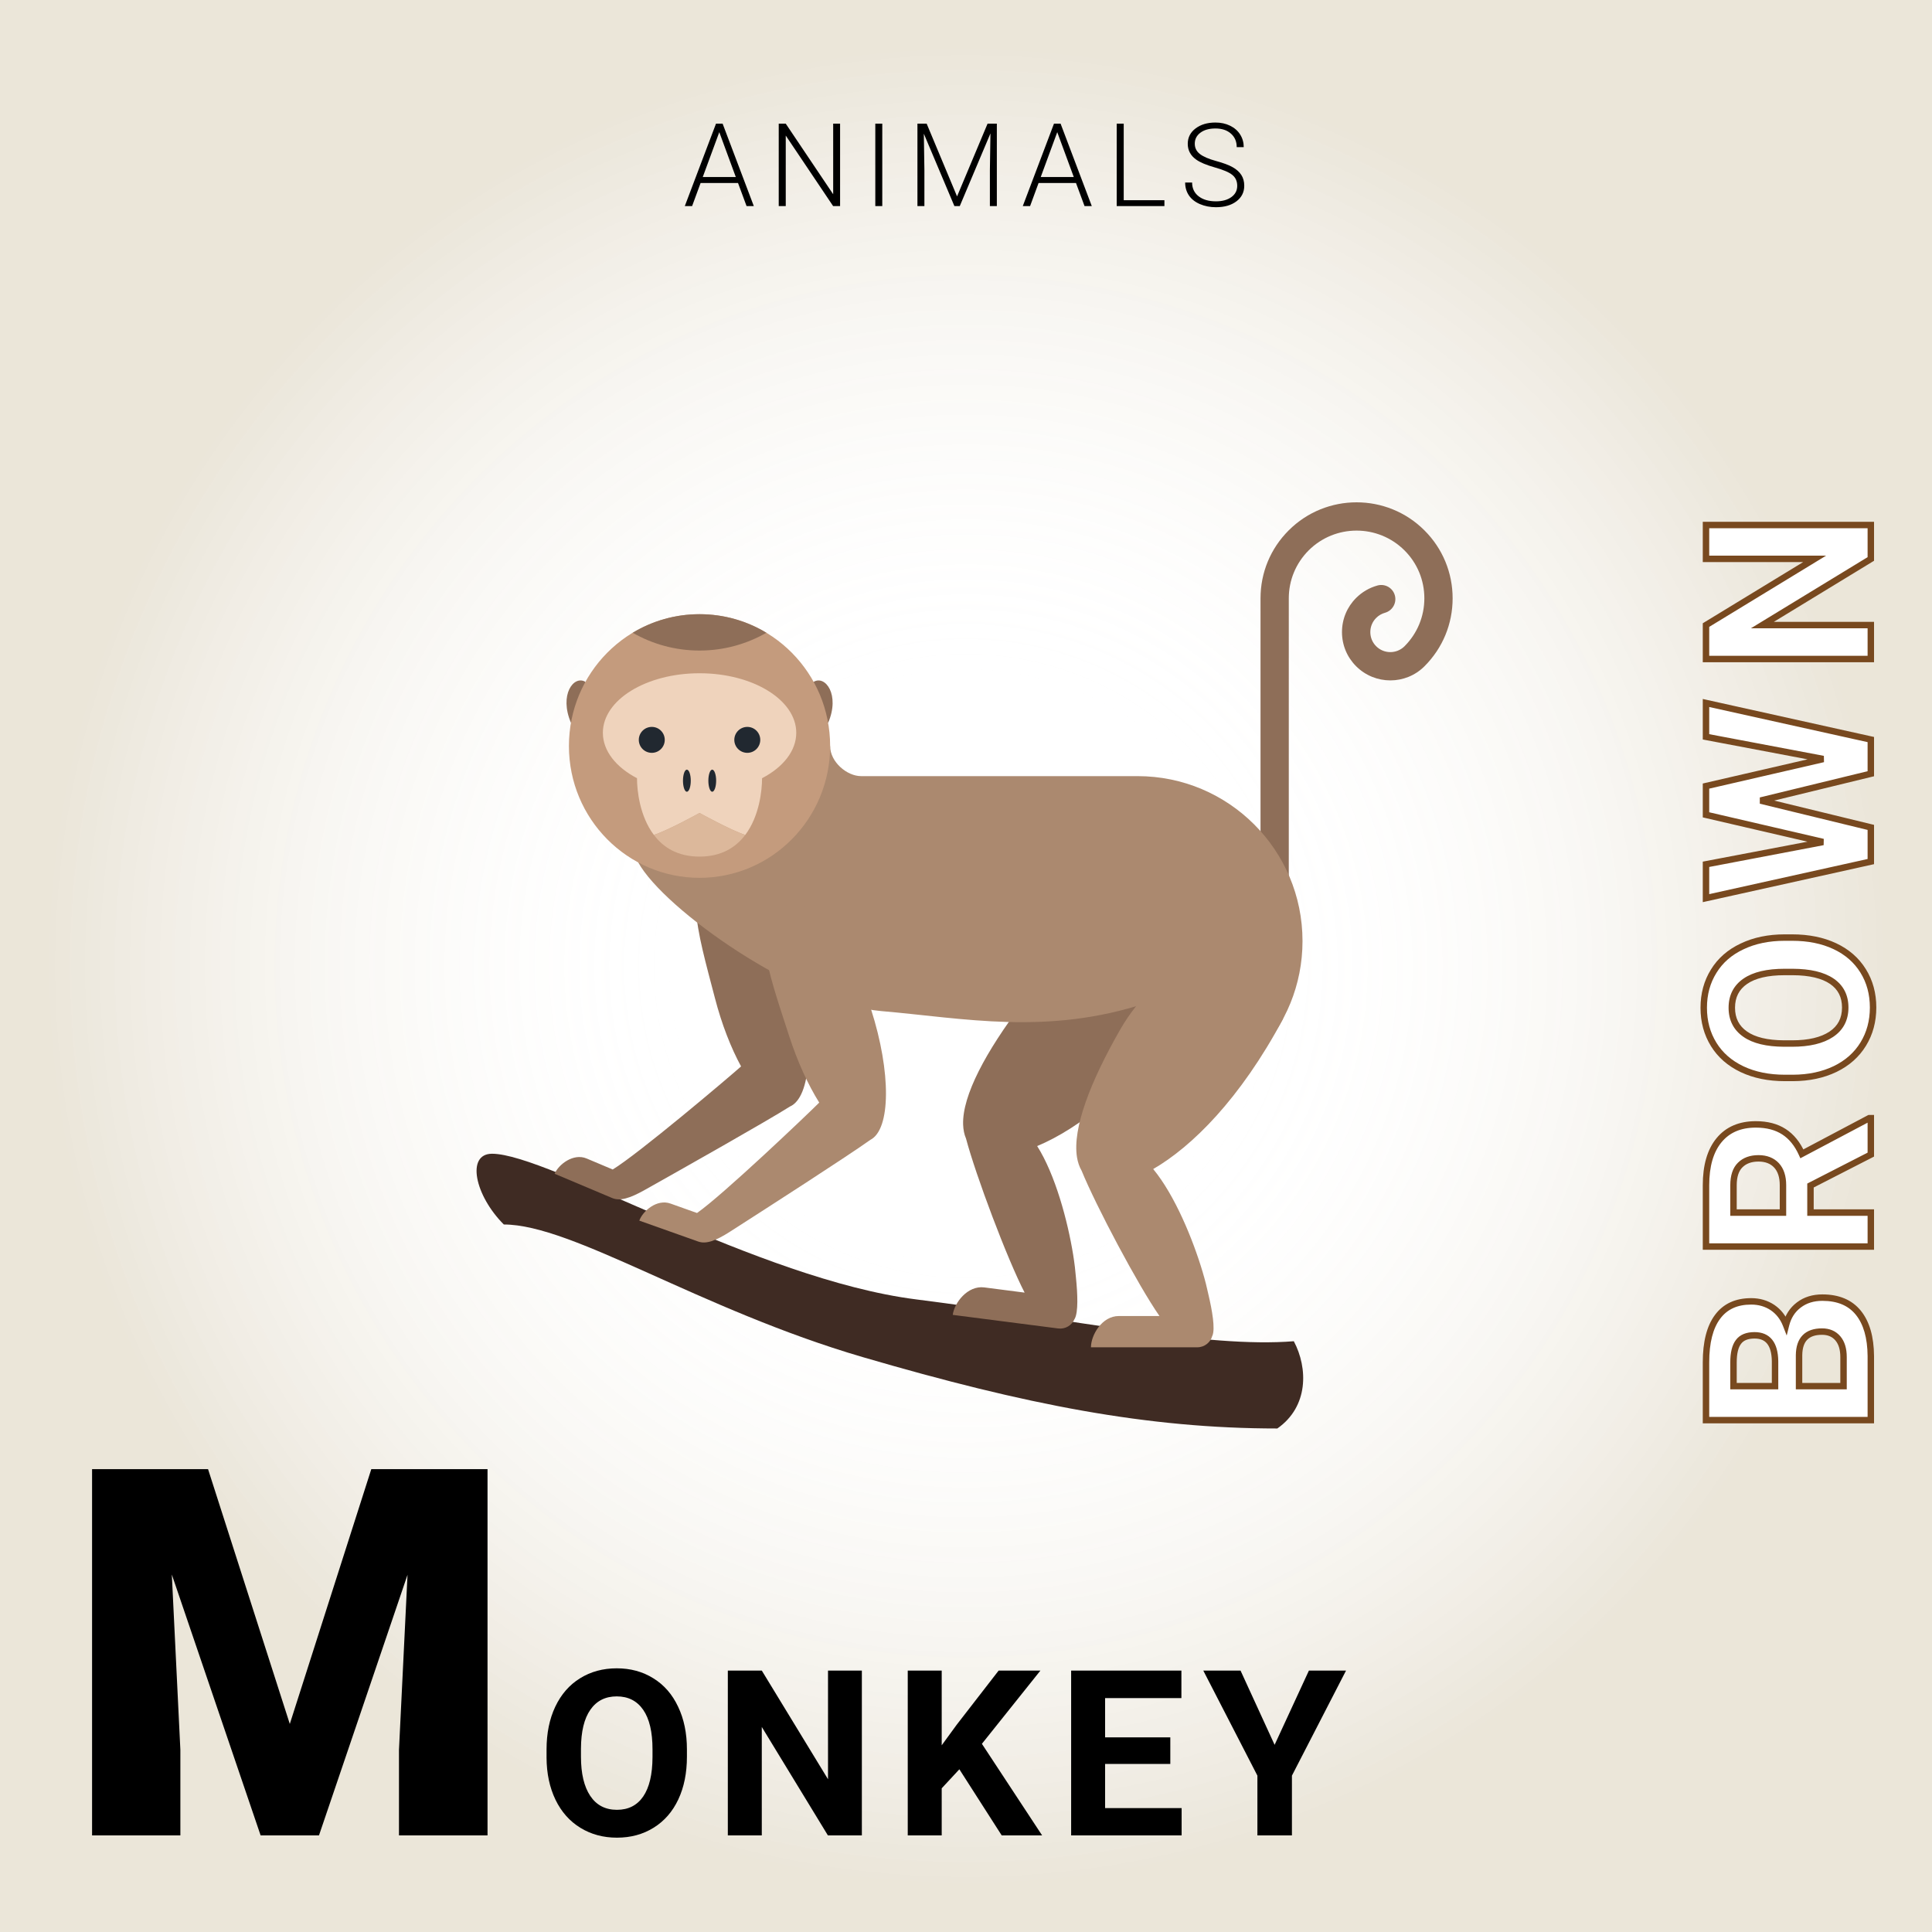 <svg width="300" height="300" viewBox="0 0 300 300" fill="none" xmlns="http://www.w3.org/2000/svg">
<rect width="300" height="300" fill="white"/>
<rect width="300" height="300" fill="white"/>
<rect width="300" height="300" fill="white"/>
<rect width="300" height="300" fill="url(#paint0_radial)" fill-opacity="0.2"/>
<g filter="url(#filter0_d)">
<path d="M289.5 219.514L263.906 219.514L263.906 210.549C263.906 207.443 264.504 205.088 265.699 203.482C266.883 201.877 268.623 201.074 270.92 201.074C272.174 201.074 273.281 201.397 274.242 202.041C275.191 202.686 275.889 203.582 276.334 204.731C276.662 203.418 277.324 202.387 278.32 201.637C279.316 200.875 280.535 200.494 281.977 200.494C284.437 200.494 286.301 201.279 287.566 202.85C288.832 204.42 289.477 206.658 289.5 209.565L289.5 219.514ZM278.355 214.24L285.264 214.24L285.264 209.723C285.264 208.481 284.971 207.514 284.385 206.822C283.787 206.119 282.967 205.768 281.924 205.768C279.58 205.768 278.391 206.981 278.355 209.406L278.355 214.24ZM274.629 214.24L274.629 210.338C274.582 207.678 273.521 206.348 271.447 206.348C270.287 206.348 269.455 206.688 268.951 207.367C268.436 208.035 268.178 209.096 268.178 210.549L268.178 214.24L274.629 214.24ZM280.131 183.087L280.131 187.288L289.5 187.288L289.5 192.562L263.906 192.562L263.906 183.052C263.906 180.028 264.58 177.696 265.928 176.056C267.275 174.415 269.18 173.595 271.641 173.595C273.387 173.595 274.846 173.976 276.018 174.737C277.178 175.487 278.104 176.63 278.795 178.165L289.254 172.628L289.5 172.628L289.5 178.288L280.131 183.087ZM275.859 187.288L275.859 183.034C275.859 181.71 275.525 180.685 274.857 179.958C274.178 179.231 273.246 178.868 272.062 178.868C270.855 178.868 269.906 179.214 269.215 179.905C268.523 180.585 268.178 181.634 268.178 183.052L268.178 187.288L275.859 187.288ZM277.283 144.586C279.803 144.586 282.012 145.031 283.91 145.922C285.809 146.812 287.273 148.09 288.305 149.754C289.336 151.406 289.852 153.305 289.852 155.449C289.852 157.57 289.342 159.463 288.322 161.127C287.303 162.791 285.85 164.08 283.963 164.994C282.064 165.908 279.885 166.371 277.424 166.383L276.158 166.383C273.639 166.383 271.424 165.932 269.514 165.029C267.592 164.115 266.121 162.832 265.102 161.18C264.07 159.516 263.555 157.617 263.555 155.484C263.555 153.352 264.07 151.459 265.102 149.807C266.121 148.143 267.592 146.859 269.514 145.957C271.424 145.043 273.633 144.586 276.141 144.586L277.283 144.586ZM276.123 149.93C273.439 149.93 271.4 150.41 270.006 151.371C268.611 152.332 267.914 153.703 267.914 155.484C267.914 157.254 268.605 158.619 269.988 159.58C271.359 160.541 273.375 161.027 276.035 161.039L277.283 161.039C279.896 161.039 281.924 160.559 283.365 159.598C284.807 158.637 285.527 157.254 285.527 155.449C285.527 153.68 284.836 152.32 283.453 151.371C282.059 150.422 280.031 149.941 277.371 149.93L276.123 149.93ZM282.117 116.86L263.906 113.415L263.906 108.159L289.5 113.837L289.5 119.145L272.379 123.311L289.5 127.478L289.5 132.786L263.906 138.464L263.906 133.208L282.082 129.745L263.906 125.526L263.906 121.061L282.117 116.86ZM289.5 80.521L289.5 85.795L272.66 96.061L289.5 96.061L289.5 101.334L263.906 101.334L263.906 96.061L280.781 85.777L263.906 85.777L263.906 80.521L289.5 80.521Z" fill="white"/>
<path d="M289.5 219.514L289.5 220.014L290 220.014L290 219.514L289.5 219.514ZM263.906 219.514L263.406 219.514L263.406 220.014L263.906 220.014L263.906 219.514ZM265.699 203.482L266.1 203.781L266.102 203.779L265.699 203.482ZM274.242 202.041L274.523 201.627L274.521 201.626L274.242 202.041ZM276.334 204.731L275.868 204.911L276.437 206.38L276.819 204.852L276.334 204.731ZM278.32 201.637L278.621 202.036L278.624 202.034L278.32 201.637ZM289.5 209.565L290 209.565L290 209.56L289.5 209.565ZM278.355 214.24L277.855 214.24L277.855 214.74L278.355 214.74L278.355 214.24ZM285.264 214.24L285.264 214.74L285.764 214.74L285.764 214.24L285.264 214.24ZM284.385 206.822L284.766 206.499L284.766 206.499L284.385 206.822ZM278.355 209.406L277.855 209.399L277.855 209.406L278.355 209.406ZM274.629 214.24L274.629 214.74L275.129 214.74L275.129 214.24L274.629 214.24ZM274.629 210.338L275.129 210.338L275.129 210.329L274.629 210.338ZM268.951 207.367L269.347 207.673L269.353 207.665L268.951 207.367ZM268.178 214.24L267.678 214.24L267.678 214.74L268.178 214.74L268.178 214.24ZM289.5 219.014L263.906 219.014L263.906 220.014L289.5 220.014L289.5 219.014ZM264.406 219.514L264.406 210.549L263.406 210.549L263.406 219.514L264.406 219.514ZM264.406 210.549C264.406 207.495 264.996 205.264 266.1 203.781L265.298 203.184C264.012 204.912 263.406 207.391 263.406 210.549L264.406 210.549ZM266.102 203.779C267.176 202.322 268.754 201.574 270.92 201.574L270.92 200.574C268.492 200.574 266.59 201.432 265.297 203.186L266.102 203.779ZM270.92 201.574C272.083 201.574 273.092 201.872 273.964 202.456L274.521 201.626C273.47 200.921 272.264 200.574 270.92 200.574L270.92 201.574ZM273.961 202.455C274.82 203.038 275.456 203.85 275.868 204.911L276.8 204.55C276.321 203.314 275.563 202.333 274.523 201.627L273.961 202.455ZM276.819 204.852C277.122 203.64 277.724 202.711 278.621 202.036L278.02 201.237C276.924 202.062 276.202 203.196 275.849 204.609L276.819 204.852ZM278.624 202.034C279.52 201.349 280.628 200.994 281.977 200.994L281.977 199.994C280.443 199.994 279.113 200.401 278.017 201.24L278.624 202.034ZM281.977 200.994C284.323 200.994 286.027 201.737 287.177 203.163L287.956 202.536C286.574 200.822 284.552 199.994 281.977 199.994L281.977 200.994ZM287.177 203.163C288.347 204.615 288.977 206.727 289 209.569L290 209.56C289.976 206.59 289.317 204.225 287.956 202.536L287.177 203.163ZM289 209.565L289 219.514L290 219.514L290 209.565L289 209.565ZM278.355 214.74L285.264 214.74L285.264 213.74L278.355 213.74L278.355 214.74ZM285.764 214.24L285.764 209.723L284.764 209.723L284.764 214.24L285.764 214.24ZM285.764 209.723C285.764 208.406 285.453 207.309 284.766 206.499L284.003 207.146C284.488 207.718 284.764 208.555 284.764 209.723L285.764 209.723ZM284.766 206.499C284.06 205.668 283.092 205.268 281.924 205.268L281.924 206.268C282.841 206.268 283.514 206.57 284.004 207.146L284.766 206.499ZM281.924 205.268C280.67 205.268 279.637 205.593 278.917 206.327C278.2 207.058 277.874 208.113 277.856 209.399L278.855 209.414C278.872 208.274 279.158 207.509 279.631 207.027C280.1 206.549 280.834 206.268 281.924 206.268L281.924 205.268ZM277.855 209.406L277.855 214.24L278.855 214.24L278.855 209.406L277.855 209.406ZM275.129 214.24L275.129 210.338L274.129 210.338L274.129 214.24L275.129 214.24ZM275.129 210.329C275.104 208.947 274.817 207.821 274.189 207.034C273.543 206.223 272.6 205.848 271.447 205.848L271.447 206.848C272.369 206.848 272.993 207.137 273.407 207.657C273.84 208.199 274.106 209.069 274.129 210.347L275.129 210.329ZM271.447 205.848C270.192 205.848 269.18 206.219 268.55 207.069L269.353 207.665C269.73 207.156 270.382 206.848 271.447 206.848L271.447 205.848ZM268.555 207.062C267.939 207.861 267.678 209.057 267.678 210.549L268.678 210.549C268.678 209.134 268.933 208.21 269.347 207.673L268.555 207.062ZM267.678 210.549L267.678 214.24L268.678 214.24L268.678 210.549L267.678 210.549ZM268.178 214.74L274.629 214.74L274.629 213.74L268.178 213.74L268.178 214.74ZM280.131 183.087L279.903 182.642L279.631 182.781L279.631 183.087L280.131 183.087ZM280.131 187.288L279.631 187.288L279.631 187.788L280.131 187.788L280.131 187.288ZM289.5 187.288L290 187.288L290 186.788L289.5 186.788L289.5 187.288ZM289.5 192.562L289.5 193.062L290 193.062L290 192.562L289.5 192.562ZM263.906 192.562L263.406 192.562L263.406 193.062L263.906 193.062L263.906 192.562ZM276.018 174.737L275.745 175.157L275.746 175.157L276.018 174.737ZM278.795 178.165L278.339 178.37L278.558 178.856L279.029 178.607L278.795 178.165ZM289.254 172.628L289.254 172.128L289.13 172.128L289.02 172.186L289.254 172.628ZM289.5 172.628L290 172.628L290 172.128L289.5 172.128L289.5 172.628ZM289.5 178.288L289.728 178.733L290 178.594L290 178.288L289.5 178.288ZM275.859 187.288L275.859 187.788L276.359 187.788L276.359 187.288L275.859 187.288ZM274.857 179.958L275.226 179.62L275.223 179.616L274.857 179.958ZM269.215 179.905L269.565 180.262L269.568 180.259L269.215 179.905ZM268.178 187.288L267.678 187.288L267.678 187.788L268.178 187.788L268.178 187.288ZM279.631 183.087L279.631 187.288L280.631 187.288L280.631 183.087L279.631 183.087ZM280.131 187.788L289.5 187.788L289.5 186.788L280.131 186.788L280.131 187.788ZM289 187.288L289 192.562L290 192.562L290 187.288L289 187.288ZM289.5 192.062L263.906 192.062L263.906 193.062L289.5 193.062L289.5 192.062ZM264.406 192.562L264.406 183.052L263.406 183.052L263.406 192.562L264.406 192.562ZM264.406 183.052C264.406 180.096 265.066 177.893 266.314 176.373L265.541 175.738C264.095 177.5 263.406 179.961 263.406 183.052L264.406 183.052ZM266.314 176.373C267.551 174.867 269.303 174.095 271.641 174.095L271.641 173.095C269.057 173.095 267 173.963 265.541 175.738L266.314 176.373ZM271.641 174.095C273.314 174.095 274.672 174.459 275.745 175.157L276.29 174.318C275.019 173.492 273.459 173.095 271.641 173.095L271.641 174.095ZM275.746 175.157C276.809 175.845 277.678 176.904 278.339 178.37L279.251 177.96C278.529 176.356 277.546 175.13 276.289 174.317L275.746 175.157ZM279.029 178.607L289.488 173.07L289.02 172.186L278.561 177.723L279.029 178.607ZM289.254 173.128L289.5 173.128L289.5 172.128L289.254 172.128L289.254 173.128ZM289 172.628L289 178.288L290 178.288L290 172.628L289 172.628ZM289.272 177.843L279.903 182.642L280.359 183.532L289.728 178.733L289.272 177.843ZM276.359 187.288L276.359 183.034L275.359 183.034L275.359 187.288L276.359 187.288ZM276.359 183.034C276.359 181.628 276.004 180.466 275.226 179.62L274.489 180.296C275.047 180.903 275.359 181.792 275.359 183.034L276.359 183.034ZM275.223 179.616C274.43 178.77 273.356 178.368 272.062 178.368L272.062 179.368C273.136 179.368 273.925 179.693 274.492 180.3L275.223 179.616ZM272.062 178.368C270.756 178.368 269.667 178.746 268.861 179.552L269.568 180.259C270.145 179.682 270.955 179.368 272.062 179.368L272.062 178.368ZM268.864 179.549C268.041 180.358 267.678 181.562 267.678 183.052L268.678 183.052C268.678 181.706 269.006 180.812 269.565 180.262L268.864 179.549ZM267.678 183.052L267.678 187.288L268.678 187.288L268.678 183.052L267.678 183.052ZM268.178 187.788L275.859 187.788L275.859 186.788L268.178 186.788L268.178 187.788ZM288.305 149.754L287.88 150.017L287.881 150.019L288.305 149.754ZM283.963 164.994L284.18 165.445L284.181 165.444L283.963 164.994ZM277.424 166.383L277.424 166.883L277.426 166.883L277.424 166.383ZM269.514 165.029L269.299 165.481L269.3 165.481L269.514 165.029ZM265.102 161.18L265.527 160.917L265.527 160.916L265.102 161.18ZM265.102 149.807L265.526 150.071L265.528 150.068L265.102 149.807ZM269.514 145.957L269.726 146.41L269.729 146.408L269.514 145.957ZM269.988 159.58L270.275 159.171L270.274 159.169L269.988 159.58ZM276.035 161.039L276.033 161.539L276.035 161.539L276.035 161.039ZM283.453 151.371L283.736 150.959L283.734 150.958L283.453 151.371ZM277.371 149.93L277.373 149.43L277.371 149.43L277.371 149.93ZM277.283 145.086C279.744 145.086 281.878 145.521 283.698 146.375L284.123 145.469C282.146 144.542 279.862 144.086 277.283 144.086L277.283 145.086ZM283.698 146.375C285.515 147.227 286.903 148.442 287.88 150.017L288.73 149.491C287.644 147.738 286.102 146.398 284.123 145.469L283.698 146.375ZM287.881 150.019C288.857 151.584 289.352 153.389 289.352 155.449L290.352 155.449C290.352 153.221 289.815 151.229 288.729 149.489L287.881 150.019ZM289.352 155.449C289.352 157.486 288.863 159.287 287.896 160.866L288.749 161.388C289.82 159.639 290.352 157.654 290.352 155.449L289.352 155.449ZM287.896 160.866C286.93 162.442 285.552 163.669 283.745 164.544L284.181 165.444C286.147 164.492 287.675 163.14 288.749 161.388L287.896 160.866ZM283.746 164.544C281.925 165.42 279.82 165.871 277.421 165.883L277.426 166.883C279.949 166.871 282.204 166.396 284.18 165.445L283.746 164.544ZM277.424 165.883L276.158 165.883L276.158 166.883L277.424 166.883L277.424 165.883ZM276.158 165.883C273.698 165.883 271.559 165.443 269.727 164.577L269.3 165.481C271.289 166.421 273.579 166.883 276.158 166.883L276.158 165.883ZM269.728 164.578C267.885 163.701 266.491 162.48 265.527 160.917L264.676 161.442C265.751 163.184 267.299 164.53 269.299 165.481L269.728 164.578ZM265.527 160.916C264.549 159.338 264.055 157.533 264.055 155.484L263.055 155.484C263.055 157.702 263.592 159.693 264.677 161.443L265.527 160.916ZM264.055 155.484C264.055 153.436 264.549 151.637 265.526 150.071L264.677 149.542C263.592 151.281 263.055 153.267 263.055 155.484L264.055 155.484ZM265.528 150.068C266.492 148.494 267.885 147.274 269.726 146.41L269.301 145.504C267.299 146.444 265.75 147.791 264.675 149.545L265.528 150.068ZM269.729 146.408C271.561 145.532 273.694 145.086 276.141 145.086L276.141 144.086C273.572 144.086 271.287 144.554 269.298 145.506L269.729 146.408ZM276.141 145.086L277.283 145.086L277.283 144.086L276.141 144.086L276.141 145.086ZM276.123 149.43C273.393 149.43 271.236 149.916 269.722 150.959L270.29 151.783C271.565 150.904 273.486 150.43 276.123 150.43L276.123 149.43ZM269.722 150.959C268.184 152.019 267.414 153.549 267.414 155.484L268.414 155.484C268.414 153.857 269.039 152.645 270.29 151.783L269.722 150.959ZM267.414 155.484C267.414 157.408 268.178 158.931 269.703 159.991L270.274 159.169C269.033 158.307 268.414 157.1 268.414 155.484L267.414 155.484ZM269.701 159.99C271.192 161.034 273.326 161.527 276.033 161.539L276.037 160.539C273.424 160.528 271.527 160.048 270.275 159.171L269.701 159.99ZM276.035 161.539L277.283 161.539L277.283 160.539L276.035 160.539L276.035 161.539ZM277.283 161.539C279.948 161.539 282.087 161.051 283.643 160.014L283.088 159.182C281.761 160.067 279.845 160.539 277.283 160.539L277.283 161.539ZM283.643 160.014C285.23 158.955 286.027 157.413 286.027 155.449L285.027 155.449C285.027 157.095 284.383 158.318 283.088 159.182L283.643 160.014ZM286.027 155.449C286.027 153.526 285.263 152.007 283.736 150.959L283.17 151.783C284.408 152.633 285.027 153.834 285.027 155.449L286.027 155.449ZM283.734 150.958C282.223 149.929 280.08 149.442 277.373 149.43L277.369 150.43C279.982 150.441 281.895 150.915 283.172 151.784L283.734 150.958ZM277.371 149.43L276.123 149.43L276.123 150.43L277.371 150.43L277.371 149.43ZM282.117 116.86L282.23 117.348L282.21 116.369L282.117 116.86ZM263.906 113.415L263.406 113.415L263.406 113.829L263.813 113.906L263.906 113.415ZM263.906 108.159L264.015 107.671L263.406 107.536L263.406 108.159L263.906 108.159ZM289.5 113.837L290 113.837L290 113.436L289.608 113.349L289.5 113.837ZM289.5 119.145L289.618 119.631L290 119.538L290 119.145L289.5 119.145ZM272.379 123.311L272.261 122.826L272.261 123.797L272.379 123.311ZM289.5 127.478L290 127.478L290 127.085L289.618 126.992L289.5 127.478ZM289.5 132.786L289.608 133.274L290 133.187L290 132.786L289.5 132.786ZM263.906 138.464L263.406 138.464L263.406 139.087L264.015 138.952L263.906 138.464ZM263.906 133.208L263.813 132.717L263.406 132.794L263.406 133.208L263.906 133.208ZM282.082 129.745L282.176 130.236L282.195 129.258L282.082 129.745ZM263.906 125.526L263.406 125.526L263.406 125.924L263.793 126.013L263.906 125.526ZM263.906 121.061L263.794 120.574L263.406 120.664L263.406 121.061L263.906 121.061ZM282.21 116.369L263.999 112.924L263.813 113.906L282.024 117.352L282.21 116.369ZM264.406 113.415L264.406 108.159L263.406 108.159L263.406 113.415L264.406 113.415ZM263.798 108.647L289.392 114.325L289.608 113.349L264.015 107.671L263.798 108.647ZM289 113.837L289 119.145L290 119.145L290 113.837L289 113.837ZM289.382 118.66L272.261 122.826L272.497 123.797L289.618 119.631L289.382 118.66ZM272.261 123.797L289.382 127.963L289.618 126.992L272.497 122.826L272.261 123.797ZM289 127.478L289 132.786L290 132.786L290 127.478L289 127.478ZM289.392 132.298L263.798 137.976L264.015 138.952L289.608 133.274L289.392 132.298ZM264.406 138.464L264.406 133.208L263.406 133.208L263.406 138.464L264.406 138.464ZM264 133.699L282.176 130.236L281.988 129.254L263.813 132.717L264 133.699ZM282.195 129.258L264.019 125.039L263.793 126.013L281.969 130.232L282.195 129.258ZM264.406 125.526L264.406 121.061L263.406 121.061L263.406 125.526L264.406 125.526ZM264.019 121.549L282.23 117.348L282.005 116.373L263.794 120.574L264.019 121.549ZM289.5 80.521L290 80.521L290 80.021L289.5 80.021L289.5 80.521ZM289.5 85.795L289.76 86.222L290 86.076L290 85.795L289.5 85.795ZM272.66 96.061L272.4 95.633L270.879 96.561L272.66 96.561L272.66 96.061ZM289.5 96.061L290 96.061L290 95.561L289.5 95.561L289.5 96.061ZM289.5 101.334L289.5 101.834L290 101.834L290 101.334L289.5 101.334ZM263.906 101.334L263.406 101.334L263.406 101.834L263.906 101.834L263.906 101.334ZM263.906 96.061L263.646 95.633L263.406 95.78L263.406 96.061L263.906 96.061ZM280.781 85.777L281.041 86.204L282.563 85.277L280.781 85.277L280.781 85.777ZM263.906 85.777L263.406 85.777L263.406 86.277L263.906 86.277L263.906 85.777ZM263.906 80.521L263.906 80.021L263.406 80.021L263.406 80.521L263.906 80.521ZM289 80.521L289 85.795L290 85.795L290 80.521L289 80.521ZM289.24 85.368L272.4 95.633L272.92 96.487L289.76 86.222L289.24 85.368ZM272.66 96.561L289.5 96.561L289.5 95.561L272.66 95.561L272.66 96.561ZM289 96.061L289 101.334L290 101.334L290 96.061L289 96.061ZM289.5 100.834L263.906 100.834L263.906 101.834L289.5 101.834L289.5 100.834ZM264.406 101.334L264.406 96.061L263.406 96.061L263.406 101.334L264.406 101.334ZM264.166 96.487L281.041 86.204L280.521 85.35L263.646 95.633L264.166 96.487ZM280.781 85.277L263.906 85.277L263.906 86.277L280.781 86.277L280.781 85.277ZM264.406 85.777L264.406 80.521L263.406 80.521L263.406 85.777L264.406 85.777ZM263.906 81.021L289.5 81.021L289.5 80.021L263.906 80.021L263.906 81.021Z" fill="#78491F"/>
</g>
<path d="M32.305 228.125L45 267.695L57.656 228.125H75.703V285H61.953V271.719L63.281 244.531L49.531 285H40.469L26.68 244.492L28.008 271.719V285H14.297V228.125H32.305ZM106.665 272.783C106.665 275.303 106.22 277.512 105.329 279.41C104.438 281.309 103.161 282.773 101.497 283.805C99.844 284.836 97.946 285.352 95.802 285.352C93.68 285.352 91.788 284.842 90.124 283.822C88.46 282.803 87.171 281.35 86.257 279.463C85.343 277.564 84.88 275.385 84.868 272.924V271.658C84.868 269.139 85.319 266.924 86.222 265.014C87.135 263.092 88.419 261.621 90.071 260.602C91.735 259.57 93.634 259.055 95.766 259.055C97.899 259.055 99.792 259.57 101.444 260.602C103.108 261.621 104.391 263.092 105.294 265.014C106.208 266.924 106.665 269.133 106.665 271.641V272.783ZM101.321 271.623C101.321 268.939 100.841 266.9 99.88 265.506C98.919 264.111 97.548 263.414 95.766 263.414C93.997 263.414 92.632 264.105 91.671 265.488C90.71 266.859 90.223 268.875 90.212 271.535V272.783C90.212 275.396 90.692 277.424 91.653 278.865C92.614 280.307 93.997 281.027 95.802 281.027C97.571 281.027 98.93 280.336 99.88 278.953C100.829 277.559 101.309 275.531 101.321 272.871V271.623ZM133.829 285H128.556L118.29 268.16V285H113.017V259.406H118.29L128.574 276.281V259.406H133.829V285ZM148.97 274.734L146.228 277.688V285H140.955V259.406H146.228V271.008L148.549 267.826L155.07 259.406H161.556L152.469 270.779L161.82 285H155.545L148.97 274.734ZM181.725 273.908H171.6V280.764H183.483V285H166.326V259.406H183.447V263.678H171.6V269.777H181.725V273.908ZM197.921 270.938L203.247 259.406H209.012L200.61 275.719V285H195.249V275.719L186.846 259.406H192.63L197.921 270.938Z" fill="black"/>
<path d="M114.599 28.414H108.789L107.471 32H106.337L111.18 19.203H112.208L117.051 32H115.926L114.599 28.414ZM109.123 27.491H114.256L111.69 20.521L109.123 27.491ZM130.448 32H129.367L122.011 21.049V32H120.921V19.203H122.011L129.376 30.163V19.203H130.448V32ZM136.999 32H135.917V19.203H136.999V32ZM143.892 19.203L148.611 30.497L153.349 19.203H154.79V32H153.709V26.428L153.797 20.715L149.033 32H148.198L143.452 20.759L143.54 26.393V32H142.459V19.203H143.892ZM167.08 28.414H161.27L159.952 32H158.818L163.661 19.203H164.689L169.532 32H168.407L167.08 28.414ZM161.604 27.491H166.737L164.17 20.521L161.604 27.491ZM174.491 31.086H180.811V32H173.401V19.203H174.491V31.086ZM192.116 28.854C192.116 28.145 191.867 27.585 191.369 27.175C190.871 26.759 189.96 26.366 188.635 25.997C187.311 25.622 186.344 25.215 185.735 24.775C184.868 24.154 184.434 23.34 184.434 22.332C184.434 21.354 184.836 20.56 185.638 19.95C186.447 19.335 187.478 19.027 188.732 19.027C189.582 19.027 190.34 19.191 191.008 19.52C191.682 19.848 192.204 20.305 192.573 20.891C192.942 21.477 193.127 22.13 193.127 22.851H192.037C192.037 21.977 191.738 21.277 191.14 20.75C190.543 20.217 189.74 19.95 188.732 19.95C187.753 19.95 186.974 20.17 186.394 20.609C185.814 21.043 185.524 21.611 185.524 22.314C185.524 22.965 185.785 23.495 186.306 23.905C186.828 24.315 187.663 24.679 188.811 24.995C189.96 25.306 190.83 25.631 191.421 25.971C192.013 26.305 192.459 26.706 192.757 27.175C193.056 27.644 193.206 28.197 193.206 28.836C193.206 29.844 192.801 30.652 191.993 31.262C191.19 31.871 190.129 32.176 188.811 32.176C187.909 32.176 187.08 32.015 186.324 31.692C185.574 31.37 185.003 30.919 184.61 30.339C184.223 29.759 184.03 29.094 184.03 28.344H185.111C185.111 29.246 185.448 29.958 186.122 30.48C186.795 31.001 187.692 31.262 188.811 31.262C189.807 31.262 190.607 31.042 191.211 30.602C191.814 30.163 192.116 29.58 192.116 28.854Z" fill="black"/>
<path fill-rule="evenodd" clip-rule="evenodd" d="M76.403 179.153C85.163 179.153 117.693 198.653 142.223 201.765C166.753 204.877 187.353 209.363 200.903 208.265C203.123 212.452 203.193 218.426 198.343 221.814C178.203 221.814 159.343 218.152 133.983 210.737C108.623 203.321 88.943 190.138 78.233 190.138C73.703 185.608 72.373 179.153 76.403 179.153Z" fill="#3F2B23"/>
<path fill-rule="evenodd" clip-rule="evenodd" d="M213.893 90.916C212.643 91.259 211.503 91.926 210.583 92.844C209.163 94.261 208.383 96.145 208.383 98.15C208.383 100.154 209.163 102.039 210.583 103.457C213.513 106.384 218.273 106.383 221.193 103.457C221.613 103.045 221.843 102.487 221.843 101.904C221.843 102.487 221.613 103.045 221.193 103.457C224.013 100.641 225.563 96.896 225.563 92.911C225.563 88.926 224.013 85.18 221.193 82.362C215.383 76.546 205.913 76.546 200.103 82.362C197.283 85.179 195.733 88.925 195.733 92.909V136.859C195.733 138.071 196.713 139.055 197.933 139.055C199.143 139.055 200.123 138.071 200.123 136.859V92.909C200.123 90.099 201.223 87.456 203.203 85.469C207.313 81.366 213.983 81.366 218.093 85.469C220.083 87.456 221.173 90.1 221.173 92.911C221.173 95.722 220.073 98.363 218.093 100.35C217.673 100.762 217.443 101.321 217.443 101.904C217.443 101.321 217.673 100.762 218.093 100.351C216.873 101.563 214.903 101.563 213.693 100.35C213.103 99.762 212.783 98.981 212.783 98.15C212.783 97.319 213.103 96.538 213.693 95.951C214.073 95.57 214.543 95.294 215.053 95.153C216.223 94.829 216.913 93.62 216.593 92.45C216.273 91.28 215.063 90.593 213.893 90.916Z" fill="#8E6E58"/>
<path fill-rule="evenodd" clip-rule="evenodd" d="M166.643 194.856C166.643 194.854 166.643 194.852 166.643 194.851C165.783 189.542 163.863 182.406 161.053 177.963C161.053 177.962 161.053 177.961 161.053 177.959C167.453 175.29 175.843 168.897 184.013 157.442C181.473 154.155 185.413 150.868 181.593 147.116C177.773 143.367 166.023 146.212 158.743 155.822C153.123 163.245 149.413 170.084 149.553 174.613C149.553 174.615 149.553 174.618 149.553 174.62C149.583 175.421 149.723 176.147 150.003 176.793C151.513 182.494 156.413 195.533 159.103 200.717L152.843 199.909C150.233 199.574 148.173 202.321 147.943 204.174L164.313 206.283C165.433 206.428 166.453 205.787 166.863 204.795L166.873 204.798C167.453 203.763 167.333 200.941 167.073 198.381C166.993 197.362 166.853 196.165 166.643 194.856Z" fill="#8E6E58"/>
<path fill-rule="evenodd" clip-rule="evenodd" d="M123.943 151.586C121.273 141.268 116.303 134.223 112.633 134.58C105.333 135.29 108.323 144.621 111.003 154.94C112.063 159.04 113.503 162.71 115.073 165.591C113.043 167.402 99.173 179.136 95.143 181.599L91.093 179.891C89.043 179.026 86.743 180.803 86.123 182.262L95.063 186.032C96.253 186.534 97.753 186.1 100.113 184.776C106.183 181.368 119.013 174.127 122.663 171.821C125.933 170.4 126.523 161.555 123.943 151.586Z" fill="#8E6E58"/>
<path fill-rule="evenodd" clip-rule="evenodd" d="M176.643 120.517H133.713C131.513 120.517 128.903 118.32 128.903 115.84L121.263 127.52C109.723 131.365 99.103 133.913 99.103 133.913C103.133 141.252 124.003 155.9 136.823 156.998C149.643 158.097 162.613 160.844 178.093 155.717V171.696C191.563 170.943 202.253 159.785 202.253 146.128C202.253 131.984 190.783 120.517 176.643 120.517Z" fill="#AB896F"/>
<path fill-rule="evenodd" clip-rule="evenodd" d="M186.763 197.575C186.763 197.573 186.763 197.571 186.763 197.571C185.233 192.415 182.413 185.582 179.073 181.535C179.063 181.534 179.063 181.533 179.063 181.532C185.063 178.068 192.573 170.654 199.213 158.247C199.903 153.794 199.763 151.549 195.493 148.317C191.223 145.086 179.933 149.409 173.943 159.872C169.313 167.951 166.513 175.207 167.233 179.683C167.233 179.685 167.233 179.688 167.233 179.69C167.363 180.48 167.603 181.182 167.953 181.787C170.183 187.248 176.703 199.556 180.043 204.352H173.723C171.093 204.352 169.403 207.339 169.403 209.207H185.923C187.043 209.207 187.983 208.441 188.253 207.405L188.263 207.407C188.713 206.306 188.233 203.523 187.643 201.017C187.433 200.016 187.143 198.848 186.763 197.575Z" fill="#AB896F"/>
<path fill-rule="evenodd" clip-rule="evenodd" d="M135.253 156.721C131.983 146.575 126.613 139.831 122.973 140.401C115.723 141.532 119.253 150.675 122.523 160.821C123.823 164.853 125.473 168.433 127.213 171.217H127.203C125.283 173.143 112.123 185.661 108.233 188.354L104.103 186.885C102.003 186.139 99.803 188.047 99.273 189.539L108.413 192.784C109.633 193.217 111.113 192.696 113.383 191.237C119.243 187.484 131.633 179.511 135.143 176.997C138.323 175.388 138.403 166.524 135.253 156.721Z" fill="#AB896F"/>
<path fill-rule="evenodd" clip-rule="evenodd" d="M126.343 105.879C128.143 104.793 130.473 107.877 128.593 112.24C126.633 110.287 126.343 105.879 126.343 105.879Z" fill="#8E6E58"/>
<path fill-rule="evenodd" clip-rule="evenodd" d="M90.903 105.879C89.103 104.793 86.783 107.877 88.663 112.24C90.613 110.287 90.903 105.879 90.903 105.879Z" fill="#8E6E58"/>
<path fill-rule="evenodd" clip-rule="evenodd" d="M88.343 115.84C88.343 104.535 97.423 95.371 108.623 95.371C119.823 95.371 128.903 104.535 128.903 115.84C128.903 127.145 119.823 136.309 108.623 136.309C97.423 136.309 88.343 127.145 88.343 115.84Z" fill="#C49B7D"/>
<path fill-rule="evenodd" clip-rule="evenodd" d="M98.243 98.256C101.303 100.009 104.843 101.017 108.623 101.017C112.403 101.017 115.943 100.009 119.003 98.256C115.973 96.425 112.423 95.371 108.623 95.371C104.833 95.371 101.283 96.425 98.243 98.256Z" fill="#8E6E58"/>
<path fill-rule="evenodd" clip-rule="evenodd" d="M123.643 113.788C123.643 108.682 116.913 104.542 108.623 104.542C100.333 104.542 93.613 108.682 93.613 113.788C93.613 116.614 95.673 119.143 98.913 120.839C98.913 122.76 99.343 126.754 101.533 129.645C103.733 128.946 108.623 126.238 108.623 126.238C108.623 126.238 113.523 128.946 115.723 129.645C117.903 126.754 118.333 122.76 118.333 120.839C121.583 119.143 123.643 116.614 123.643 113.788Z" fill="#EFD3BC"/>
<path fill-rule="evenodd" clip-rule="evenodd" d="M108.623 126.238C108.623 126.238 103.733 128.946 101.533 129.645C102.983 131.574 105.213 133.013 108.623 133.013C112.033 133.013 114.263 131.574 115.723 129.645C113.523 128.946 108.623 126.238 108.623 126.238Z" fill="#DCB89B"/>
<path fill-rule="evenodd" clip-rule="evenodd" d="M99.193 114.888C99.193 113.775 100.093 112.872 101.213 112.872C102.323 112.872 103.223 113.775 103.223 114.888C103.223 115.999 102.323 116.901 101.213 116.901C100.093 116.901 99.193 115.999 99.193 114.888Z" fill="#212830"/>
<path fill-rule="evenodd" clip-rule="evenodd" d="M106.053 121.227C106.053 120.279 106.323 119.51 106.653 119.51C106.993 119.51 107.263 120.279 107.263 121.227C107.263 122.174 106.993 122.943 106.653 122.943C106.323 122.943 106.053 122.174 106.053 121.227Z" fill="#212830"/>
<path fill-rule="evenodd" clip-rule="evenodd" d="M118.053 114.888C118.053 113.775 117.153 112.872 116.043 112.872C114.933 112.872 114.023 113.775 114.023 114.888C114.023 115.999 114.933 116.901 116.043 116.901C117.153 116.901 118.053 115.999 118.053 114.888Z" fill="#212830"/>
<path fill-rule="evenodd" clip-rule="evenodd" d="M111.203 121.227C111.203 120.279 110.923 119.51 110.593 119.51C110.263 119.51 109.993 120.279 109.993 121.227C109.993 122.174 110.263 122.943 110.593 122.943C110.923 122.943 111.203 122.174 111.203 121.227Z" fill="#212830"/>
<defs>
<filter id="filter0_d" x="262.055" y="79.021" width="31.297" height="143.992" filterUnits="userSpaceOnUse" color-interpolation-filters="sRGB">
<feFlood flood-opacity="0" result="BackgroundImageFix"/>
<feColorMatrix in="SourceAlpha" type="matrix" values="0 0 0 0 0 0 0 0 0 0 0 0 0 0 0 0 0 0 127 0"/>
<feOffset dx="1" dy="1"/>
<feGaussianBlur stdDeviation="1"/>
<feColorMatrix type="matrix" values="0 0 0 0 0 0 0 0 0 0 0 0 0 0 0 0 0 0 0.15 0"/>
<feBlend mode="normal" in2="BackgroundImageFix" result="effect1_dropShadow"/>
<feBlend mode="normal" in="SourceGraphic" in2="effect1_dropShadow" result="shape"/>
</filter>
<radialGradient id="paint0_radial" cx="0" cy="0" r="1" gradientUnits="userSpaceOnUse" gradientTransform="translate(150 150) rotate(90) scale(150)">
<stop offset="0.297" stop-color="white" stop-opacity="0"/>
<stop offset="0.948" stop-color="#826419" stop-opacity="0.83"/>
</radialGradient>
</defs>
</svg>
